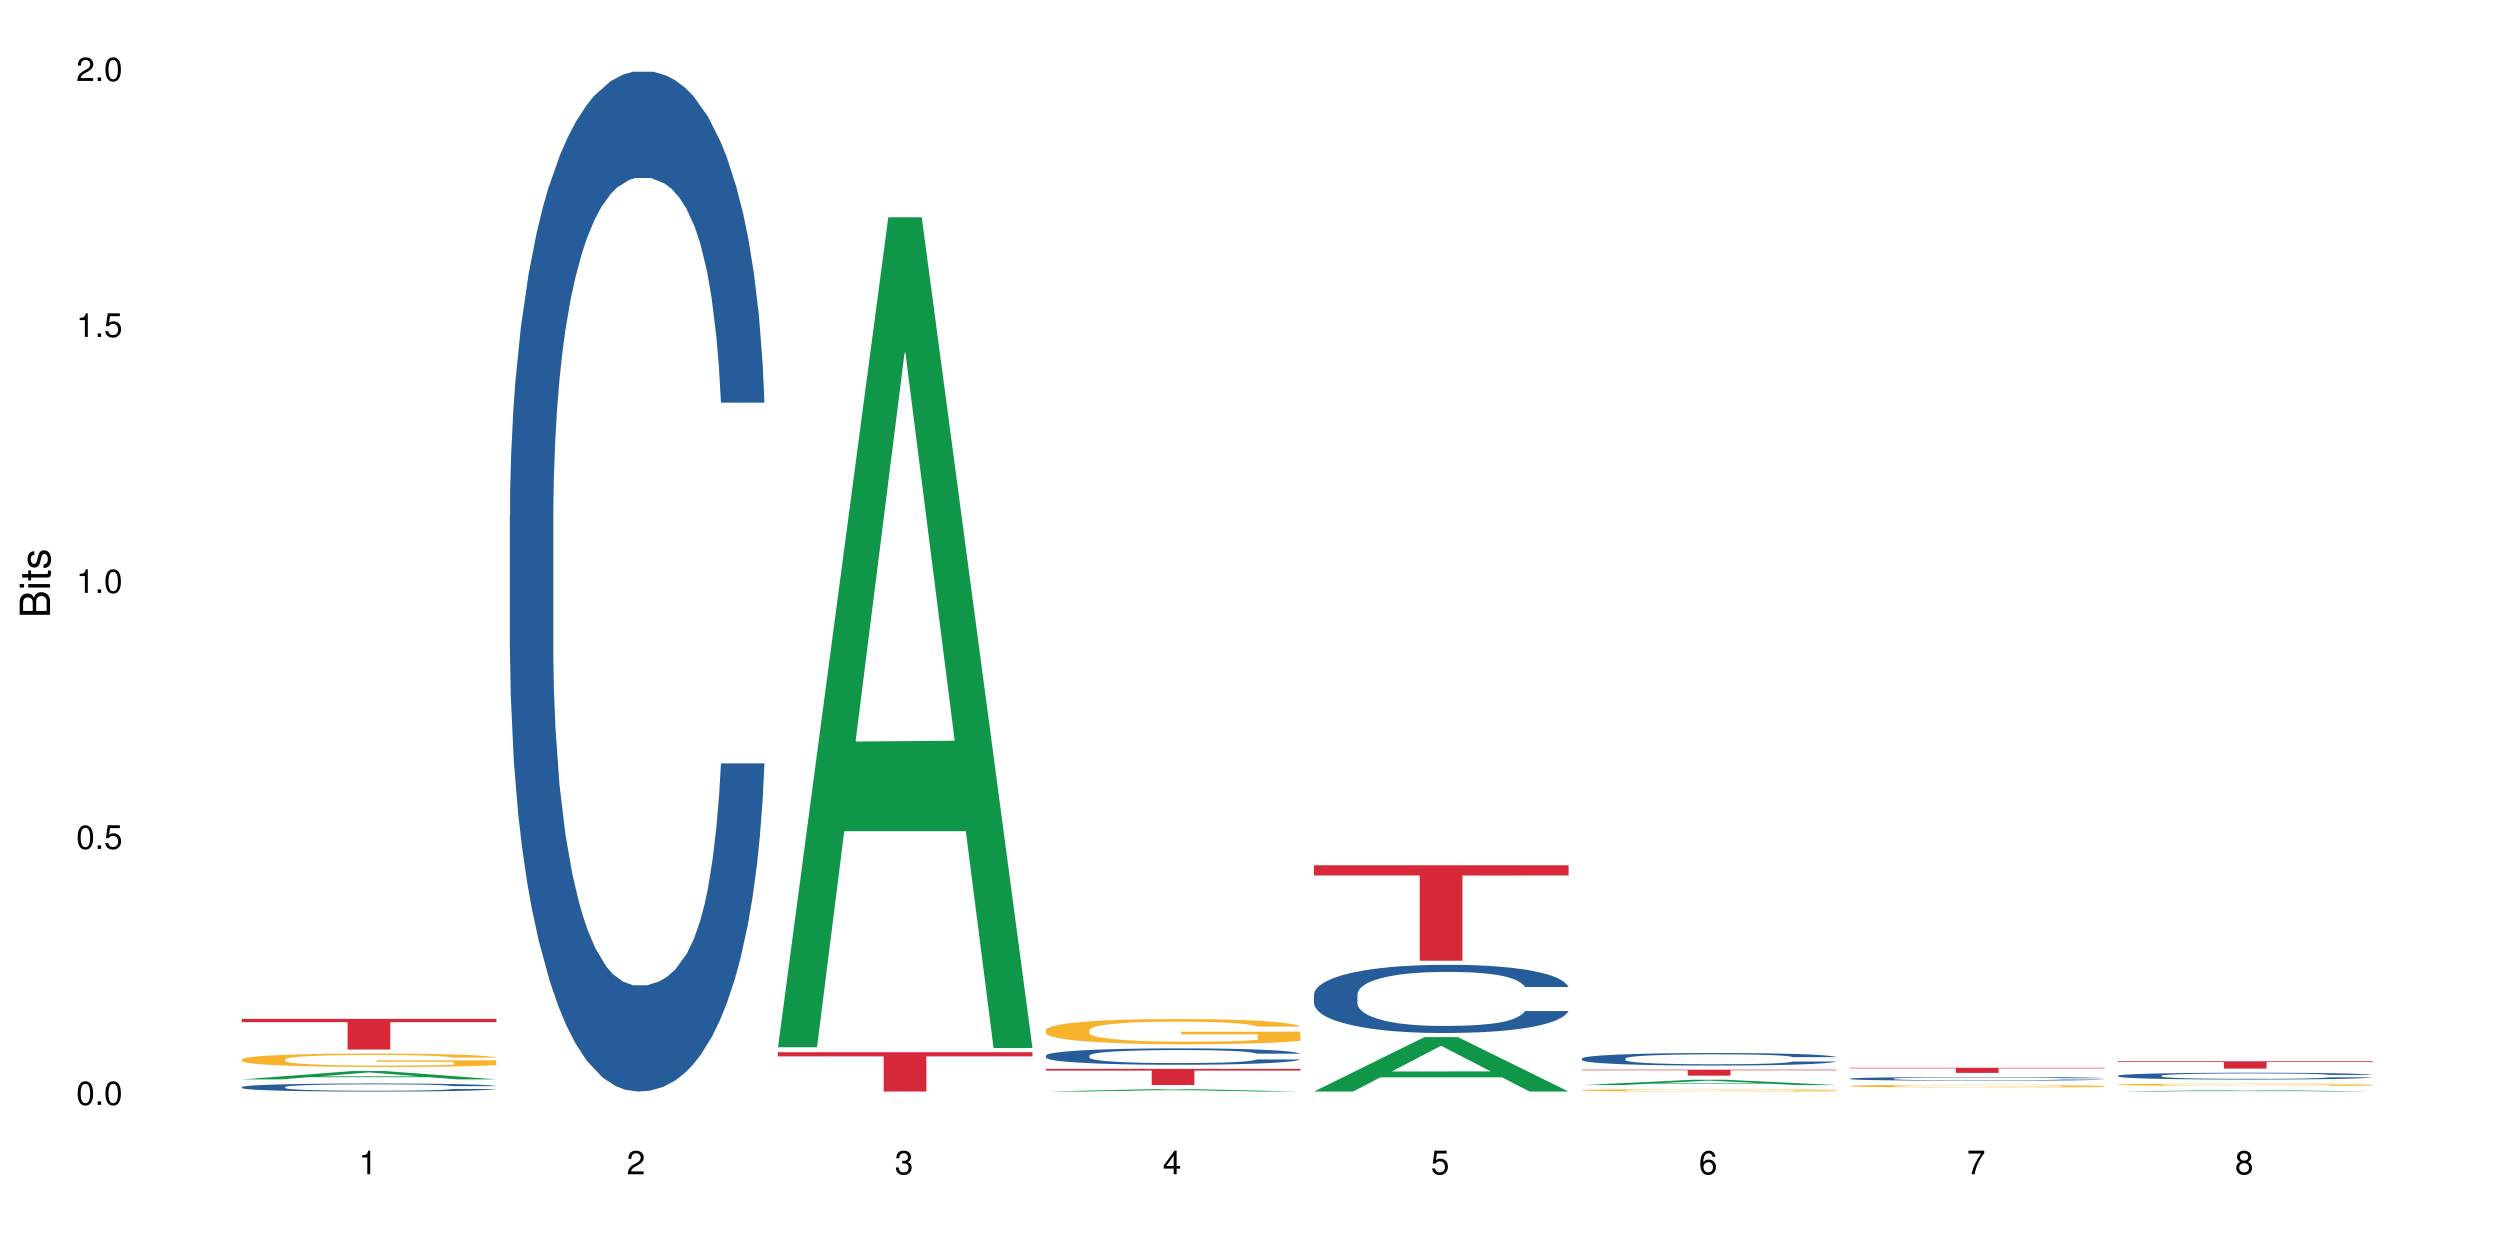 <?xml version="1.0" encoding="UTF-8"?>
<svg xmlns="http://www.w3.org/2000/svg" xmlns:xlink="http://www.w3.org/1999/xlink" width="720pt" height="360pt" viewBox="0 0 720 360" version="1.1">
<defs>
<g>
<symbol overflow="visible" id="glyph0-0">
<path style="stroke:none;" d=""/>
</symbol>
<symbol overflow="visible" id="glyph0-1">
<path style="stroke:none;" d="M 2.641 -6.797 C 2 -6.797 1.422 -6.531 1.078 -6.047 C 0.641 -5.453 0.406 -4.547 0.406 -3.297 C 0.406 -1 1.188 0.219 2.641 0.219 C 4.078 0.219 4.859 -1 4.859 -3.234 C 4.859 -4.562 4.656 -5.438 4.203 -6.047 C 3.844 -6.531 3.281 -6.797 2.641 -6.797 Z M 2.641 -6.047 C 3.547 -6.047 4 -5.125 4 -3.312 C 4 -1.375 3.562 -0.484 2.625 -0.484 C 1.734 -0.484 1.281 -1.422 1.281 -3.281 C 1.281 -5.141 1.734 -6.047 2.641 -6.047 Z M 2.641 -6.047 "/>
</symbol>
<symbol overflow="visible" id="glyph0-2">
<path style="stroke:none;" d="M 1.828 -1 L 0.828 -1 L 0.828 0 L 1.828 0 Z M 1.828 -1 "/>
</symbol>
<symbol overflow="visible" id="glyph0-3">
<path style="stroke:none;" d="M 4.562 -6.797 L 1.062 -6.797 L 0.547 -3.094 L 1.328 -3.094 C 1.719 -3.562 2.047 -3.734 2.578 -3.734 C 3.484 -3.734 4.062 -3.109 4.062 -2.094 C 4.062 -1.125 3.484 -0.531 2.578 -0.531 C 1.828 -0.531 1.375 -0.906 1.188 -1.672 L 0.328 -1.672 C 0.453 -1.109 0.547 -0.844 0.75 -0.594 C 1.125 -0.078 1.828 0.219 2.594 0.219 C 3.969 0.219 4.922 -0.781 4.922 -2.219 C 4.922 -3.562 4.031 -4.484 2.719 -4.484 C 2.25 -4.484 1.859 -4.359 1.469 -4.062 L 1.734 -5.969 L 4.562 -5.969 Z M 4.562 -6.797 "/>
</symbol>
<symbol overflow="visible" id="glyph0-4">
<path style="stroke:none;" d="M 2.484 -4.844 L 2.484 0 L 3.328 0 L 3.328 -6.797 L 2.766 -6.797 C 2.469 -5.75 2.281 -5.609 0.984 -5.453 L 0.984 -4.844 Z M 2.484 -4.844 "/>
</symbol>
<symbol overflow="visible" id="glyph0-5">
<path style="stroke:none;" d="M 4.859 -0.828 L 1.281 -0.828 C 1.359 -1.391 1.672 -1.75 2.5 -2.234 L 3.469 -2.75 C 4.406 -3.266 4.906 -3.969 4.906 -4.812 C 4.906 -5.375 4.672 -5.906 4.266 -6.266 C 3.859 -6.625 3.375 -6.797 2.719 -6.797 C 1.859 -6.797 1.219 -6.5 0.844 -5.922 C 0.609 -5.562 0.5 -5.125 0.484 -4.438 L 1.328 -4.438 C 1.359 -4.906 1.406 -5.188 1.531 -5.406 C 1.75 -5.812 2.188 -6.062 2.703 -6.062 C 3.469 -6.062 4.031 -5.516 4.031 -4.781 C 4.031 -4.25 3.719 -3.797 3.125 -3.438 L 2.234 -2.938 C 0.812 -2.141 0.406 -1.5 0.328 0 L 4.859 0 Z M 4.859 -0.828 "/>
</symbol>
<symbol overflow="visible" id="glyph0-6">
<path style="stroke:none;" d="M 2.125 -3.125 L 2.578 -3.125 C 3.516 -3.125 3.984 -2.703 3.984 -1.891 C 3.984 -1.031 3.469 -0.531 2.578 -0.531 C 1.656 -0.531 1.203 -0.984 1.156 -1.969 L 0.312 -1.969 C 0.344 -1.422 0.438 -1.078 0.609 -0.766 C 0.953 -0.109 1.625 0.219 2.547 0.219 C 3.953 0.219 4.859 -0.609 4.859 -1.906 C 4.859 -2.766 4.516 -3.25 3.703 -3.516 C 4.344 -3.766 4.656 -4.25 4.656 -4.938 C 4.656 -6.109 3.875 -6.797 2.578 -6.797 C 1.203 -6.797 0.484 -6.047 0.453 -4.609 L 1.297 -4.609 C 1.312 -5.016 1.344 -5.25 1.453 -5.453 C 1.641 -5.828 2.062 -6.062 2.594 -6.062 C 3.344 -6.062 3.797 -5.625 3.797 -4.906 C 3.797 -4.422 3.609 -4.141 3.25 -3.984 C 3.016 -3.891 2.719 -3.844 2.125 -3.844 Z M 2.125 -3.125 "/>
</symbol>
<symbol overflow="visible" id="glyph0-7">
<path style="stroke:none;" d="M 3.141 -1.625 L 3.141 0 L 3.984 0 L 3.984 -1.625 L 4.984 -1.625 L 4.984 -2.391 L 3.984 -2.391 L 3.984 -6.797 L 3.359 -6.797 L 0.266 -2.516 L 0.266 -1.625 Z M 3.141 -2.391 L 1 -2.391 L 3.141 -5.359 Z M 3.141 -2.391 "/>
</symbol>
<symbol overflow="visible" id="glyph0-8">
<path style="stroke:none;" d="M 4.781 -5.031 C 4.609 -6.141 3.891 -6.797 2.844 -6.797 C 2.094 -6.797 1.422 -6.438 1.031 -5.828 C 0.609 -5.172 0.406 -4.344 0.406 -3.094 C 0.406 -1.953 0.578 -1.234 0.984 -0.625 C 1.359 -0.078 1.953 0.219 2.703 0.219 C 3.984 0.219 4.922 -0.734 4.922 -2.078 C 4.922 -3.344 4.062 -4.234 2.844 -4.234 C 2.172 -4.234 1.641 -3.969 1.281 -3.469 C 1.281 -5.125 1.828 -6.047 2.797 -6.047 C 3.391 -6.047 3.797 -5.672 3.938 -5.031 Z M 2.734 -3.484 C 3.547 -3.484 4.062 -2.922 4.062 -2 C 4.062 -1.156 3.484 -0.531 2.703 -0.531 C 1.922 -0.531 1.328 -1.188 1.328 -2.047 C 1.328 -2.891 1.906 -3.484 2.734 -3.484 Z M 2.734 -3.484 "/>
</symbol>
<symbol overflow="visible" id="glyph0-9">
<path style="stroke:none;" d="M 4.984 -6.797 L 0.438 -6.797 L 0.438 -5.969 L 4.109 -5.969 C 2.5 -3.656 1.828 -2.234 1.328 0 L 2.219 0 C 2.594 -2.172 3.453 -4.047 4.984 -6.094 Z M 4.984 -6.797 "/>
</symbol>
<symbol overflow="visible" id="glyph0-10">
<path style="stroke:none;" d="M 3.75 -3.578 C 4.453 -4 4.688 -4.344 4.688 -4.984 C 4.688 -6.047 3.844 -6.797 2.641 -6.797 C 1.438 -6.797 0.594 -6.047 0.594 -4.984 C 0.594 -4.359 0.828 -4.016 1.516 -3.578 C 0.734 -3.203 0.359 -2.641 0.359 -1.891 C 0.359 -0.641 1.297 0.219 2.641 0.219 C 3.984 0.219 4.922 -0.641 4.922 -1.875 C 4.922 -2.641 4.531 -3.203 3.75 -3.578 Z M 2.641 -6.047 C 3.359 -6.047 3.812 -5.625 3.812 -4.969 C 3.812 -4.344 3.344 -3.922 2.641 -3.922 C 1.922 -3.922 1.453 -4.344 1.453 -4.984 C 1.453 -5.625 1.922 -6.047 2.641 -6.047 Z M 2.641 -3.203 C 3.484 -3.203 4.062 -2.672 4.062 -1.875 C 4.062 -1.062 3.484 -0.531 2.625 -0.531 C 1.797 -0.531 1.219 -1.078 1.219 -1.875 C 1.219 -2.672 1.797 -3.203 2.641 -3.203 Z M 2.641 -3.203 "/>
</symbol>
<symbol overflow="visible" id="glyph1-0">
<path style="stroke:none;" d=""/>
</symbol>
<symbol overflow="visible" id="glyph1-1">
<path style="stroke:none;" d="M 0 -0.953 L 0 -4.891 C 0 -5.719 -0.234 -6.344 -0.734 -6.797 C -1.188 -7.234 -1.812 -7.469 -2.5 -7.469 C -3.547 -7.469 -4.188 -7 -4.625 -5.875 C -4.984 -6.672 -5.641 -7.094 -6.531 -7.094 C -7.156 -7.094 -7.734 -6.859 -8.141 -6.391 C -8.562 -5.938 -8.75 -5.344 -8.75 -4.5 L -8.75 -0.953 Z M -4.984 -2.062 L -7.766 -2.062 L -7.766 -4.219 C -7.766 -4.844 -7.688 -5.203 -7.453 -5.5 C -7.219 -5.812 -6.859 -5.969 -6.375 -5.969 C -5.906 -5.969 -5.531 -5.812 -5.297 -5.5 C -5.062 -5.203 -4.984 -4.844 -4.984 -4.219 Z M -0.984 -2.062 L -4 -2.062 L -4 -4.781 C -4 -5.328 -3.859 -5.688 -3.578 -5.953 C -3.297 -6.219 -2.922 -6.359 -2.484 -6.359 C -2.062 -6.359 -1.688 -6.219 -1.406 -5.953 C -1.109 -5.688 -0.984 -5.328 -0.984 -4.781 Z M -0.984 -2.062 "/>
</symbol>
<symbol overflow="visible" id="glyph1-2">
<path style="stroke:none;" d="M -6.281 -1.797 L -6.281 -0.797 L 0 -0.797 L 0 -1.797 Z M -8.75 -1.797 L -8.75 -0.797 L -7.484 -0.797 L -7.484 -1.797 Z M -8.75 -1.797 "/>
</symbol>
<symbol overflow="visible" id="glyph1-3">
<path style="stroke:none;" d="M -6.281 -3.047 L -6.281 -2.016 L -8.016 -2.016 L -8.016 -1.016 L -6.281 -1.016 L -6.281 -0.172 L -5.469 -0.172 L -5.469 -1.016 L -0.719 -1.016 C -0.078 -1.016 0.281 -1.453 0.281 -2.234 C 0.281 -2.469 0.25 -2.719 0.188 -3.047 L -0.641 -3.047 C -0.609 -2.922 -0.594 -2.766 -0.594 -2.562 C -0.594 -2.141 -0.719 -2.016 -1.156 -2.016 L -5.469 -2.016 L -5.469 -3.047 Z M -6.281 -3.047 "/>
</symbol>
<symbol overflow="visible" id="glyph1-4">
<path style="stroke:none;" d="M -4.531 -5.25 C -5.766 -5.25 -6.469 -4.422 -6.469 -2.969 C -6.469 -1.516 -5.719 -0.562 -4.547 -0.562 C -3.562 -0.562 -3.094 -1.062 -2.734 -2.562 L -2.516 -3.484 C -2.344 -4.188 -2.094 -4.469 -1.625 -4.469 C -1.047 -4.469 -0.641 -3.875 -0.641 -3 C -0.641 -2.453 -0.797 -2 -1.062 -1.75 C -1.25 -1.594 -1.422 -1.531 -1.875 -1.469 L -1.875 -0.406 C -0.422 -0.453 0.281 -1.266 0.281 -2.922 C 0.281 -4.5 -0.5 -5.516 -1.719 -5.516 C -2.656 -5.516 -3.172 -4.984 -3.469 -3.734 L -3.703 -2.766 C -3.891 -1.953 -4.156 -1.609 -4.594 -1.609 C -5.172 -1.609 -5.547 -2.125 -5.547 -2.938 C -5.547 -3.75 -5.203 -4.172 -4.531 -4.203 Z M -4.531 -5.25 "/>
</symbol>
</g>
</defs>
<g id="surface45422">
<rect x="0" y="0" width="720" height="360" style="fill:rgb(100%,100%,100%);fill-opacity:1;stroke:none;"/>
<path style=" stroke:none;fill-rule:nonzero;fill:rgb(6.275%,58.824%,28.235%);fill-opacity:1;" d="M 69.629 310.867 L 69.707 310.863 L 101.441 308.473 L 111.078 308.473 L 142.965 310.867 L 131.762 310.867 L 123.77 310.242 L 88.746 310.242 L 80.91 310.867 L 69.629 310.867 L 92.117 309.984 L 120.559 309.98 L 106.375 308.863 L 106.219 308.863 L 106.062 308.867 L 92.039 309.98 L 92.117 309.984 Z M 69.629 310.867 "/>
<path style=" stroke:none;fill-rule:nonzero;fill:rgb(14.51%,36.078%,60%);fill-opacity:1;" d="M 69.629 313.059 L 69.719 313.055 L 69.719 313.004 L 69.988 312.926 L 70.613 312.824 L 71.238 312.754 L 72.848 312.629 L 75.086 312.508 L 77.41 312.414 L 79.109 312.359 L 80.629 312.316 L 84.117 312.238 L 86.355 312.195 L 88.77 312.16 L 91.719 312.125 L 93.867 312.102 L 98.695 312.07 L 102.273 312.055 L 105.047 312.047 L 111.039 312.047 L 114.613 312.055 L 117.207 312.066 L 120.07 312.082 L 122.484 312.102 L 126.688 312.148 L 130.445 312.211 L 132.145 312.242 L 134.828 312.309 L 136.883 312.371 L 138.316 312.43 L 139.926 312.508 L 141.355 312.602 L 142.43 312.711 L 142.965 312.801 L 130.445 312.801 L 129.82 312.715 L 129.102 312.652 L 127.762 312.562 L 126.422 312.504 L 124.543 312.441 L 122.844 312.398 L 120.516 312.359 L 118.461 312.336 L 116.312 312.316 L 114.258 312.301 L 110.32 312.289 L 105.762 312.289 L 104.062 312.293 L 100.574 312.312 L 98.695 312.324 L 96.012 312.355 L 94.133 312.383 L 91.898 312.426 L 90.379 312.461 L 88.5 312.516 L 87.16 312.566 L 85.637 312.637 L 84.742 312.688 L 83.938 312.75 L 83.223 312.82 L 82.688 312.895 L 82.328 312.973 L 82.148 313.047 L 82.148 313.375 L 82.328 313.453 L 82.777 313.543 L 83.938 313.672 L 85.637 313.785 L 87.605 313.875 L 89.484 313.938 L 90.559 313.969 L 91.988 314 L 94.223 314.043 L 97.445 314.086 L 99.32 314.102 L 102.184 314.121 L 105.137 314.129 L 109.07 314.129 L 112.559 314.121 L 114.883 314.109 L 117.297 314.094 L 120.605 314.055 L 122.664 314.023 L 124.453 313.98 L 125.793 313.941 L 126.688 313.906 L 128.031 313.844 L 129.102 313.77 L 129.906 313.695 L 130.445 313.625 L 142.965 313.625 L 142.43 313.707 L 141.625 313.789 L 140.82 313.852 L 139.566 313.926 L 138.137 313.992 L 136.078 314.066 L 134.379 314.117 L 132.145 314.168 L 130.086 314.211 L 127.852 314.246 L 124.543 314.289 L 122.395 314.309 L 120.07 314.328 L 117.297 314.344 L 113.809 314.359 L 110.055 314.367 L 106.566 314.371 L 102.809 314.367 L 100.035 314.359 L 96.371 314.34 L 91.809 314.301 L 88.5 314.262 L 85.906 314.219 L 83.672 314.176 L 81.168 314.121 L 77.945 314.027 L 75.98 313.953 L 74.637 313.895 L 73.117 313.812 L 72.043 313.738 L 70.793 313.617 L 69.898 313.469 L 69.629 313.352 Z M 69.629 313.059 "/>
<path style=" stroke:none;fill-rule:nonzero;fill:rgb(96.863%,70.196%,16.863%);fill-opacity:1;" d="M 69.629 305.09 L 69.719 305.086 L 69.719 305.016 L 70.078 304.855 L 70.973 304.637 L 72.133 304.457 L 73.387 304.316 L 74.191 304.242 L 75.531 304.137 L 76.695 304.059 L 79.645 303.902 L 83.402 303.754 L 85.461 303.691 L 87.785 303.633 L 91.094 303.562 L 92.613 303.539 L 97.266 303.484 L 102.543 303.449 L 108.355 303.438 L 111.039 303.441 L 114.703 303.453 L 119.711 303.492 L 122.574 303.527 L 124.809 303.562 L 127.137 303.609 L 129.996 303.68 L 132.68 303.766 L 134.828 303.848 L 136.973 303.953 L 138.762 304.066 L 140.281 304.191 L 141.625 304.34 L 142.43 304.461 L 142.965 304.586 L 130.535 304.586 L 129.82 304.461 L 129.016 304.367 L 127.672 304.25 L 126.332 304.168 L 124.988 304.098 L 122.484 304.008 L 120.34 303.953 L 117.656 303.902 L 115.062 303.871 L 112.109 303.848 L 110.32 303.844 L 105.582 303.844 L 101.289 303.867 L 98.785 303.895 L 96.996 303.922 L 94.492 303.977 L 92.973 304.02 L 92.078 304.047 L 89.395 304.156 L 87.605 304.254 L 86.621 304.32 L 85.371 304.426 L 84.477 304.523 L 83.492 304.664 L 82.953 304.77 L 82.238 305.008 L 82.148 305.641 L 82.418 305.773 L 82.953 305.918 L 83.672 306.047 L 84.742 306.18 L 85.816 306.281 L 87.695 306.418 L 89.305 306.512 L 90.559 306.57 L 92.973 306.664 L 93.957 306.699 L 96.281 306.762 L 98.695 306.809 L 101.648 306.852 L 103.883 306.875 L 107.461 306.891 L 112.02 306.891 L 117.387 306.871 L 120.785 306.844 L 123.109 306.812 L 124.633 306.789 L 126.508 306.75 L 127.852 306.715 L 129.102 306.676 L 130.625 306.617 L 130.625 305.773 L 108.535 305.773 L 108.535 305.379 L 142.875 305.375 L 142.965 306.75 L 141.086 306.844 L 138.762 306.938 L 136.527 307.008 L 134.199 307.066 L 130.891 307.133 L 128.207 307.176 L 124.094 307.227 L 120.34 307.258 L 116.402 307.277 L 112.914 307.289 L 108.801 307.293 L 105.137 307.285 L 101.199 307.266 L 98.07 307.234 L 95.207 307.199 L 92.344 307.156 L 88.77 307.082 L 86.441 307.023 L 84.027 306.949 L 81.613 306.859 L 79.469 306.766 L 78.035 306.691 L 76.605 306.605 L 75.086 306.5 L 73.652 306.379 L 72.582 306.273 L 71.598 306.148 L 70.883 306.031 L 70.164 305.875 L 69.809 305.746 L 69.629 305.637 Z M 69.629 305.09 "/>
<path style=" stroke:none;fill-rule:nonzero;fill:rgb(83.922%,15.686%,22.353%);fill-opacity:1;" d="M 69.629 293.441 L 142.965 293.441 L 142.965 294.383 L 112.402 294.395 L 112.402 302.258 L 100.105 302.258 L 100.105 294.402 L 99.926 294.383 L 69.629 294.383 Z M 69.629 293.441 "/>
<path style=" stroke:none;fill-rule:nonzero;fill:rgb(14.51%,36.078%,60%);fill-opacity:1;" d="M 146.824 148.457 L 146.914 148.188 L 146.914 141.742 L 147.184 131.543 L 147.809 118.656 L 148.434 109.797 L 150.043 93.957 L 152.281 78.652 L 154.605 66.84 L 156.305 59.859 L 157.824 54.492 L 161.312 44.559 L 163.551 39.457 L 165.965 34.891 L 168.914 30.328 L 171.062 27.645 L 175.891 23.348 L 179.469 21.469 L 182.242 20.664 L 188.234 20.664 L 191.812 21.738 L 194.406 23.078 L 197.266 25.227 L 199.68 27.645 L 203.883 33.551 L 207.641 41.066 L 209.34 45.363 L 212.023 53.684 L 214.078 61.738 L 215.512 68.719 L 217.121 78.652 L 218.551 90.734 L 219.625 104.426 L 220.16 115.969 L 207.641 115.969 L 207.016 105.23 L 206.301 96.91 L 204.957 85.902 L 203.617 78.117 L 201.738 70.332 L 200.039 65.23 L 197.715 60.129 L 195.656 56.906 L 193.512 54.492 L 191.453 52.879 L 187.52 51.27 L 182.957 51.27 L 181.258 51.805 L 177.77 53.953 L 175.891 55.832 L 173.207 59.59 L 171.332 63.082 L 169.094 68.449 L 167.574 73.016 L 165.695 79.996 L 164.355 86.172 L 162.836 95.031 L 161.941 101.742 L 161.137 109.258 L 160.418 118.117 L 159.883 127.516 L 159.523 137.449 L 159.348 147.113 L 159.348 188.727 L 159.523 198.391 L 159.973 209.668 L 161.137 226.043 L 162.836 240.273 L 164.801 251.547 L 166.68 259.602 L 167.754 263.359 L 169.184 267.656 L 171.418 273.027 L 174.641 278.395 L 176.516 280.543 L 179.379 282.691 L 182.332 283.766 L 186.266 283.766 L 189.754 282.691 L 192.078 281.348 L 194.492 279.199 L 197.805 274.637 L 199.859 270.34 L 201.648 265.242 L 202.988 260.141 L 203.883 255.844 L 205.227 247.52 L 206.301 238.395 L 207.105 228.996 L 207.641 219.867 L 220.16 219.867 L 219.625 230.609 L 218.82 241.078 L 218.016 248.863 L 216.762 258.262 L 215.332 266.582 L 213.273 275.98 L 211.574 282.152 L 209.34 288.867 L 207.281 293.969 L 205.047 298.531 L 201.738 303.898 L 199.59 306.586 L 197.266 309 L 194.492 311.148 L 191.004 313.027 L 187.25 314.102 L 183.762 314.371 L 180.004 313.832 L 177.234 312.762 L 173.566 310.344 L 169.004 305.512 L 165.695 300.41 L 163.102 295.309 L 160.867 289.941 L 158.363 282.691 L 155.145 270.879 L 153.176 261.75 L 151.832 254.234 L 150.312 243.762 L 149.238 234.367 L 147.988 219.332 L 147.094 200.27 L 146.824 185.504 Z M 146.824 148.457 "/>
<path style=" stroke:none;fill-rule:nonzero;fill:rgb(6.275%,58.824%,28.235%);fill-opacity:1;" d="M 224.02 301.621 L 224.098 301.398 L 255.832 62.578 L 265.469 62.578 L 297.355 301.848 L 286.152 301.848 L 278.16 239.391 L 243.141 239.391 L 235.305 301.621 L 224.02 301.621 L 246.508 213.555 L 274.949 213.328 L 260.77 101.672 L 260.609 101.445 L 260.453 102.121 L 246.43 213.328 L 246.508 213.555 Z M 224.02 301.621 "/>
<path style=" stroke:none;fill-rule:nonzero;fill:rgb(83.922%,15.686%,22.353%);fill-opacity:1;" d="M 224.02 303.027 L 297.355 303.027 L 297.355 304.242 L 266.793 304.25 L 266.793 314.371 L 254.496 314.371 L 254.496 304.262 L 254.316 304.242 L 224.02 304.242 Z M 224.02 303.027 "/>
<path style=" stroke:none;fill-rule:nonzero;fill:rgb(6.275%,58.824%,28.235%);fill-opacity:1;" d="M 301.219 314.371 L 301.297 314.371 L 333.027 313.656 L 342.664 313.656 L 374.555 314.371 L 363.348 314.371 L 355.355 314.184 L 320.336 314.184 L 312.5 314.371 L 301.219 314.371 L 323.703 314.105 L 352.145 314.105 L 337.965 313.773 L 337.648 313.773 L 323.625 314.105 L 323.703 314.105 Z M 301.219 314.371 "/>
<path style=" stroke:none;fill-rule:nonzero;fill:rgb(14.51%,36.078%,60%);fill-opacity:1;" d="M 301.219 303.988 L 301.305 303.984 L 301.305 303.879 L 301.574 303.715 L 302.199 303.508 L 302.828 303.367 L 304.438 303.113 L 306.672 302.867 L 308.996 302.676 L 310.695 302.562 L 312.219 302.477 L 315.707 302.316 L 317.941 302.238 L 320.355 302.164 L 323.309 302.09 L 325.453 302.047 L 330.285 301.977 L 333.859 301.949 L 336.633 301.934 L 342.625 301.934 L 346.203 301.953 L 348.797 301.973 L 351.656 302.008 L 354.074 302.047 L 358.277 302.141 L 362.031 302.262 L 363.73 302.332 L 366.414 302.465 L 368.473 302.594 L 369.902 302.707 L 371.512 302.867 L 372.945 303.059 L 374.016 303.281 L 374.555 303.465 L 362.031 303.465 L 361.406 303.293 L 360.691 303.16 L 359.348 302.984 L 358.008 302.855 L 356.129 302.73 L 354.43 302.652 L 352.105 302.57 L 350.047 302.516 L 347.902 302.477 L 345.844 302.453 L 341.91 302.426 L 337.348 302.426 L 335.648 302.434 L 332.16 302.469 L 330.285 302.5 L 327.602 302.559 L 325.723 302.617 L 323.484 302.703 L 321.965 302.777 L 320.086 302.887 L 318.746 302.988 L 317.227 303.129 L 316.332 303.238 L 315.527 303.359 L 314.812 303.5 L 314.273 303.652 L 313.918 303.809 L 313.738 303.965 L 313.738 304.633 L 313.918 304.789 L 314.363 304.969 L 315.527 305.234 L 317.227 305.461 L 319.195 305.645 L 321.07 305.773 L 322.145 305.832 L 323.574 305.902 L 325.812 305.988 L 329.031 306.074 L 330.91 306.109 L 333.77 306.145 L 336.723 306.16 L 340.656 306.16 L 344.145 306.145 L 346.473 306.121 L 348.887 306.086 L 352.195 306.016 L 354.25 305.945 L 356.039 305.863 L 357.383 305.781 L 358.277 305.711 L 359.617 305.578 L 360.691 305.434 L 361.496 305.281 L 362.031 305.133 L 374.555 305.133 L 374.016 305.309 L 373.211 305.477 L 372.406 305.602 L 371.156 305.75 L 369.723 305.887 L 367.668 306.035 L 365.969 306.137 L 363.73 306.242 L 361.676 306.324 L 359.438 306.398 L 356.129 306.484 L 353.984 306.527 L 351.656 306.566 L 348.887 306.602 L 345.398 306.633 L 341.641 306.648 L 338.152 306.652 L 334.398 306.645 L 331.625 306.625 L 327.957 306.59 L 323.398 306.512 L 320.086 306.43 L 317.496 306.348 L 315.258 306.262 L 312.754 306.145 L 309.535 305.953 L 307.566 305.809 L 306.227 305.688 L 304.707 305.52 L 303.633 305.367 L 302.379 305.125 L 301.484 304.82 L 301.219 304.582 Z M 301.219 303.988 "/>
<path style=" stroke:none;fill-rule:nonzero;fill:rgb(96.863%,70.196%,16.863%);fill-opacity:1;" d="M 301.219 296.602 L 301.305 296.594 L 301.305 296.461 L 301.664 296.164 L 302.559 295.75 L 303.723 295.414 L 304.973 295.148 L 305.777 295.008 L 307.121 294.809 L 308.281 294.664 L 311.234 294.363 L 314.988 294.086 L 317.047 293.965 L 319.371 293.852 L 322.68 293.727 L 324.203 293.68 L 328.852 293.574 L 334.129 293.508 L 339.941 293.488 L 342.625 293.496 L 346.293 293.523 L 351.301 293.594 L 354.164 293.66 L 356.398 293.727 L 358.723 293.812 L 361.586 293.945 L 364.27 294.105 L 366.414 294.266 L 368.562 294.465 L 370.352 294.676 L 371.871 294.91 L 373.211 295.188 L 374.016 295.418 L 374.555 295.652 L 362.121 295.652 L 361.406 295.418 L 360.602 295.242 L 359.262 295.02 L 357.918 294.863 L 356.578 294.734 L 354.074 294.562 L 351.926 294.457 L 349.242 294.363 L 346.648 294.305 L 343.699 294.266 L 341.91 294.25 L 337.168 294.25 L 332.875 294.297 L 330.371 294.352 L 328.586 294.402 L 326.078 294.504 L 324.559 294.582 L 323.664 294.637 L 320.98 294.844 L 319.195 295.027 L 318.211 295.152 L 316.957 295.352 L 316.062 295.531 L 315.078 295.797 L 314.543 295.996 L 313.828 296.449 L 313.738 297.641 L 314.008 297.895 L 314.543 298.168 L 315.258 298.406 L 316.332 298.656 L 317.406 298.852 L 319.281 299.109 L 320.895 299.281 L 322.145 299.395 L 324.559 299.574 L 325.543 299.633 L 327.867 299.754 L 330.285 299.848 L 333.234 299.926 L 335.469 299.965 L 339.047 300 L 343.609 300 L 348.977 299.957 L 352.375 299.906 L 354.699 299.852 L 356.219 299.805 L 358.098 299.734 L 359.438 299.668 L 360.691 299.594 L 362.211 299.48 L 362.211 297.895 L 340.121 297.887 L 340.121 297.145 L 374.465 297.137 L 374.555 299.734 L 372.676 299.914 L 370.352 300.086 L 368.113 300.219 L 365.789 300.332 L 362.48 300.457 L 359.797 300.535 L 355.684 300.629 L 351.926 300.688 L 347.992 300.727 L 344.504 300.75 L 340.391 300.754 L 336.723 300.742 L 332.789 300.703 L 329.656 300.648 L 326.797 300.582 L 323.934 300.496 L 320.355 300.355 L 318.031 300.242 L 315.617 300.105 L 313.203 299.938 L 311.055 299.758 L 309.625 299.621 L 308.191 299.461 L 306.672 299.262 L 305.242 299.035 L 304.168 298.832 L 303.184 298.598 L 302.469 298.379 L 301.754 298.082 L 301.395 297.84 L 301.219 297.637 Z M 301.219 296.602 "/>
<path style=" stroke:none;fill-rule:nonzero;fill:rgb(83.922%,15.686%,22.353%);fill-opacity:1;" d="M 301.219 307.832 L 374.555 307.832 L 374.555 308.328 L 343.988 308.332 L 343.988 312.477 L 331.691 312.477 L 331.691 308.34 L 331.516 308.328 L 301.219 308.328 Z M 301.219 307.832 "/>
<path style=" stroke:none;fill-rule:nonzero;fill:rgb(6.275%,58.824%,28.235%);fill-opacity:1;" d="M 378.414 314.355 L 378.492 314.34 L 410.223 298.688 L 419.859 298.688 L 451.75 314.371 L 440.547 314.371 L 432.555 310.277 L 397.531 310.277 L 389.695 314.355 L 378.414 314.355 L 400.898 308.582 L 429.34 308.566 L 415.16 301.25 L 415.004 301.234 L 414.848 301.277 L 400.82 308.566 L 400.898 308.582 Z M 378.414 314.355 "/>
<path style=" stroke:none;fill-rule:nonzero;fill:rgb(14.51%,36.078%,60%);fill-opacity:1;" d="M 378.414 286.418 L 378.504 286.402 L 378.504 285.969 L 378.77 285.289 L 379.398 284.426 L 380.023 283.836 L 381.633 282.777 L 383.867 281.754 L 386.195 280.965 L 387.895 280.5 L 389.414 280.141 L 392.902 279.477 L 395.137 279.137 L 397.551 278.832 L 400.504 278.523 L 402.648 278.348 L 407.48 278.059 L 411.055 277.934 L 413.828 277.879 L 419.82 277.879 L 423.398 277.949 L 425.992 278.039 L 428.855 278.184 L 431.27 278.348 L 435.473 278.742 L 439.227 279.242 L 440.926 279.531 L 443.609 280.086 L 445.668 280.625 L 447.098 281.09 L 448.707 281.754 L 450.141 282.562 L 451.211 283.477 L 451.75 284.25 L 439.227 284.25 L 438.602 283.531 L 437.887 282.973 L 436.547 282.238 L 435.203 281.719 L 433.324 281.199 L 431.625 280.859 L 429.301 280.516 L 427.246 280.301 L 425.098 280.141 L 423.039 280.031 L 419.105 279.926 L 414.543 279.926 L 412.844 279.961 L 409.355 280.105 L 407.48 280.23 L 404.797 280.48 L 402.918 280.715 L 400.684 281.074 L 399.16 281.379 L 397.285 281.844 L 395.941 282.258 L 394.422 282.848 L 393.527 283.297 L 392.723 283.801 L 392.008 284.391 L 391.469 285.02 L 391.113 285.684 L 390.934 286.328 L 390.934 289.109 L 391.113 289.758 L 391.559 290.508 L 392.723 291.605 L 394.422 292.555 L 396.391 293.309 L 398.266 293.848 L 399.34 294.098 L 400.773 294.383 L 403.008 294.742 L 406.227 295.102 L 408.105 295.246 L 410.969 295.391 L 413.918 295.461 L 417.855 295.461 L 421.34 295.391 L 423.668 295.301 L 426.082 295.156 L 429.391 294.852 L 431.449 294.562 L 433.234 294.223 L 434.578 293.883 L 435.473 293.594 L 436.812 293.039 L 437.887 292.43 L 438.691 291.801 L 439.227 291.191 L 451.75 291.191 L 451.211 291.91 L 450.406 292.609 L 449.602 293.129 L 448.352 293.758 L 446.918 294.312 L 444.863 294.941 L 443.164 295.352 L 440.926 295.801 L 438.871 296.145 L 436.637 296.449 L 433.324 296.809 L 431.18 296.984 L 428.855 297.148 L 426.082 297.293 L 422.594 297.418 L 418.836 297.488 L 415.348 297.508 L 411.594 297.469 L 408.82 297.398 L 405.152 297.238 L 400.594 296.914 L 397.285 296.574 L 394.691 296.234 L 392.453 295.875 L 389.949 295.391 L 386.73 294.602 L 384.762 293.988 L 383.422 293.488 L 381.902 292.789 L 380.828 292.16 L 379.574 291.156 L 378.68 289.883 L 378.414 288.895 Z M 378.414 286.418 "/>
<path style=" stroke:none;fill-rule:nonzero;fill:rgb(83.922%,15.686%,22.353%);fill-opacity:1;" d="M 378.414 249.188 L 451.75 249.188 L 451.75 252.133 L 421.184 252.16 L 421.184 276.699 L 408.887 276.699 L 408.887 252.184 L 408.711 252.133 L 378.414 252.133 Z M 378.414 249.188 "/>
<path style=" stroke:none;fill-rule:nonzero;fill:rgb(6.275%,58.824%,28.235%);fill-opacity:1;" d="M 455.609 312.508 L 455.688 312.504 L 487.418 310.973 L 497.055 310.973 L 528.945 312.508 L 517.742 312.508 L 509.75 312.105 L 474.727 312.105 L 466.891 312.508 L 455.609 312.508 L 478.094 311.941 L 506.535 311.941 L 492.355 311.223 L 492.199 311.223 L 492.043 311.227 L 478.016 311.941 L 478.094 311.941 Z M 455.609 312.508 "/>
<path style=" stroke:none;fill-rule:nonzero;fill:rgb(14.51%,36.078%,60%);fill-opacity:1;" d="M 455.609 304.844 L 455.699 304.844 L 455.699 304.762 L 455.965 304.637 L 456.594 304.48 L 457.219 304.371 L 458.828 304.176 L 461.066 303.988 L 463.391 303.844 L 465.09 303.762 L 466.609 303.695 L 470.098 303.574 L 472.332 303.512 L 474.746 303.453 L 477.699 303.398 L 479.848 303.363 L 484.676 303.312 L 488.254 303.289 L 491.023 303.281 L 497.016 303.281 L 500.594 303.293 L 503.188 303.309 L 506.051 303.336 L 508.465 303.363 L 512.668 303.438 L 516.426 303.531 L 518.125 303.582 L 520.805 303.684 L 522.863 303.781 L 524.293 303.867 L 525.906 303.988 L 527.336 304.137 L 528.41 304.305 L 528.945 304.449 L 516.426 304.449 L 515.797 304.316 L 515.082 304.215 L 513.742 304.078 L 512.398 303.984 L 510.523 303.887 L 508.824 303.824 L 506.496 303.762 L 504.441 303.723 L 502.293 303.695 L 500.238 303.676 L 496.301 303.656 L 491.742 303.656 L 490.043 303.66 L 486.555 303.688 L 484.676 303.711 L 481.992 303.758 L 480.113 303.801 L 477.879 303.863 L 476.359 303.922 L 474.48 304.008 L 473.137 304.082 L 471.617 304.191 L 470.723 304.273 L 469.918 304.363 L 469.203 304.473 L 468.668 304.59 L 468.309 304.711 L 468.129 304.828 L 468.129 305.34 L 468.309 305.457 L 468.758 305.594 L 469.918 305.797 L 471.617 305.969 L 473.586 306.109 L 475.465 306.207 L 476.535 306.254 L 477.969 306.305 L 480.203 306.371 L 483.422 306.438 L 485.301 306.465 L 488.164 306.492 L 491.113 306.504 L 495.051 306.504 L 498.539 306.492 L 500.863 306.473 L 503.277 306.449 L 506.586 306.391 L 508.645 306.34 L 510.434 306.277 L 511.773 306.215 L 512.668 306.16 L 514.008 306.059 L 515.082 305.949 L 515.887 305.832 L 516.426 305.719 L 528.945 305.719 L 528.41 305.852 L 527.605 305.98 L 526.797 306.074 L 525.547 306.191 L 524.117 306.293 L 522.059 306.406 L 520.359 306.484 L 518.125 306.566 L 516.066 306.629 L 513.832 306.684 L 510.523 306.75 L 508.375 306.785 L 506.051 306.812 L 503.277 306.84 L 499.789 306.863 L 496.035 306.875 L 492.547 306.879 L 488.789 306.871 L 486.016 306.859 L 482.352 306.828 L 477.789 306.77 L 474.48 306.707 L 471.887 306.645 L 469.648 306.578 L 467.145 306.492 L 463.926 306.344 L 461.957 306.234 L 460.617 306.141 L 459.098 306.012 L 458.023 305.898 L 456.773 305.715 L 455.879 305.48 L 455.609 305.301 Z M 455.609 304.844 "/>
<path style=" stroke:none;fill-rule:nonzero;fill:rgb(96.863%,70.196%,16.863%);fill-opacity:1;" d="M 455.609 313.98 L 455.699 313.98 L 455.699 313.969 L 456.055 313.938 L 456.949 313.898 L 458.113 313.867 L 459.367 313.844 L 460.172 313.832 L 461.512 313.812 L 462.676 313.797 L 465.625 313.77 L 469.383 313.742 L 471.438 313.73 L 473.766 313.723 L 477.074 313.711 L 478.594 313.707 L 483.246 313.695 L 488.52 313.688 L 497.016 313.688 L 500.684 313.691 L 505.691 313.699 L 508.555 313.703 L 510.789 313.711 L 513.117 313.719 L 515.977 313.73 L 518.66 313.746 L 520.805 313.762 L 522.953 313.777 L 524.742 313.801 L 526.262 313.82 L 527.605 313.848 L 528.41 313.867 L 528.945 313.891 L 516.516 313.891 L 515.797 313.867 L 514.992 313.852 L 513.652 313.832 L 512.309 313.816 L 510.969 313.805 L 508.465 313.789 L 506.316 313.777 L 503.637 313.77 L 501.043 313.766 L 498.09 313.762 L 496.301 313.758 L 491.562 313.758 L 487.27 313.762 L 484.766 313.77 L 482.977 313.773 L 480.473 313.781 L 478.953 313.789 L 478.059 313.797 L 475.375 313.816 L 473.586 313.832 L 472.602 313.844 L 471.348 313.863 L 470.457 313.879 L 469.473 313.906 L 468.934 313.922 L 468.219 313.965 L 468.129 314.078 L 468.398 314.102 L 468.934 314.129 L 469.648 314.148 L 470.723 314.172 L 471.797 314.191 L 473.676 314.215 L 475.285 314.23 L 476.535 314.242 L 478.953 314.258 L 479.934 314.266 L 482.262 314.277 L 484.676 314.285 L 487.625 314.293 L 489.863 314.297 L 493.441 314.301 L 498 314.301 L 503.367 314.297 L 506.766 314.289 L 509.09 314.285 L 510.609 314.281 L 512.488 314.273 L 513.832 314.27 L 515.082 314.262 L 516.602 314.25 L 516.602 314.102 L 494.512 314.102 L 494.512 314.031 L 528.855 314.031 L 528.945 314.273 L 527.066 314.293 L 524.742 314.309 L 522.508 314.32 L 520.18 314.332 L 516.871 314.344 L 514.188 314.352 L 510.074 314.359 L 506.316 314.363 L 502.383 314.367 L 498.895 314.371 L 491.113 314.371 L 487.18 314.367 L 484.051 314.359 L 481.188 314.355 L 478.324 314.348 L 474.746 314.332 L 472.422 314.324 L 467.594 314.293 L 465.445 314.277 L 464.016 314.266 L 462.586 314.25 L 461.066 314.23 L 459.633 314.211 L 458.559 314.191 L 457.578 314.168 L 456.859 314.148 L 456.145 314.121 L 455.789 314.098 L 455.609 314.078 Z M 455.609 313.98 "/>
<path style=" stroke:none;fill-rule:nonzero;fill:rgb(83.922%,15.686%,22.353%);fill-opacity:1;" d="M 455.609 308.059 L 528.945 308.059 L 528.945 308.242 L 498.383 308.246 L 498.383 309.793 L 486.086 309.793 L 486.086 308.246 L 485.906 308.242 L 455.609 308.242 Z M 455.609 308.059 "/>
<path style=" stroke:none;fill-rule:nonzero;fill:rgb(6.275%,58.824%,28.235%);fill-opacity:1;" d="M 532.805 314.371 L 532.883 314.371 L 564.617 314.359 L 574.254 314.359 L 606.141 314.371 L 594.938 314.371 L 586.945 314.367 L 551.922 314.367 L 544.086 314.371 L 532.805 314.371 L 555.293 314.367 L 583.734 314.367 L 569.551 314.359 L 569.238 314.359 L 555.215 314.367 L 555.293 314.367 Z M 532.805 314.371 "/>
<path style=" stroke:none;fill-rule:nonzero;fill:rgb(14.51%,36.078%,60%);fill-opacity:1;" d="M 532.805 310.641 L 532.895 310.641 L 532.895 310.613 L 533.164 310.578 L 533.789 310.531 L 534.414 310.5 L 536.023 310.441 L 538.262 310.387 L 540.586 310.344 L 542.285 310.316 L 543.805 310.297 L 547.293 310.262 L 549.527 310.242 L 551.945 310.227 L 554.895 310.207 L 557.043 310.199 L 561.871 310.184 L 565.449 310.176 L 568.223 310.172 L 574.215 310.172 L 577.789 310.176 L 580.383 310.184 L 583.246 310.191 L 585.66 310.199 L 589.863 310.219 L 593.621 310.246 L 595.32 310.262 L 598.004 310.293 L 600.059 310.324 L 601.492 310.348 L 603.102 310.387 L 604.531 310.43 L 605.605 310.48 L 606.141 310.52 L 593.621 310.52 L 592.996 310.48 L 592.277 310.453 L 590.938 310.41 L 589.598 310.383 L 587.719 310.355 L 586.02 310.336 L 583.691 310.316 L 581.637 310.305 L 579.488 310.297 L 577.434 310.289 L 573.496 310.285 L 567.238 310.285 L 563.75 310.293 L 561.871 310.301 L 559.188 310.316 L 557.309 310.328 L 555.074 310.348 L 553.555 310.363 L 551.676 310.391 L 550.336 310.414 L 548.812 310.445 L 547.918 310.469 L 547.113 310.496 L 546.398 310.527 L 545.863 310.562 L 545.504 310.598 L 545.324 310.637 L 545.324 310.785 L 545.504 310.82 L 545.953 310.863 L 547.113 310.922 L 548.812 310.977 L 550.781 311.016 L 552.66 311.047 L 553.734 311.059 L 555.164 311.074 L 557.398 311.094 L 560.617 311.113 L 562.496 311.121 L 565.359 311.129 L 568.309 311.133 L 572.246 311.133 L 575.734 311.129 L 578.059 311.125 L 580.473 311.117 L 583.781 311.102 L 585.84 311.086 L 587.629 311.066 L 588.969 311.047 L 589.863 311.031 L 591.207 311 L 592.277 310.969 L 593.082 310.934 L 593.621 310.898 L 606.141 310.898 L 605.605 310.941 L 604.801 310.977 L 603.996 311.008 L 602.742 311.039 L 601.312 311.07 L 599.254 311.105 L 597.555 311.129 L 595.32 311.152 L 593.262 311.172 L 591.027 311.188 L 587.719 311.207 L 585.57 311.215 L 583.246 311.227 L 580.473 311.234 L 576.984 311.242 L 573.23 311.246 L 569.742 311.246 L 565.984 311.242 L 563.211 311.238 L 559.547 311.23 L 554.984 311.211 L 551.676 311.195 L 549.082 311.176 L 546.848 311.156 L 544.344 311.129 L 541.121 311.086 L 539.156 311.055 L 537.812 311.027 L 536.293 310.988 L 535.219 310.953 L 533.969 310.898 L 533.074 310.828 L 532.805 310.773 Z M 532.805 310.641 "/>
<path style=" stroke:none;fill-rule:nonzero;fill:rgb(96.863%,70.196%,16.863%);fill-opacity:1;" d="M 532.805 312.746 L 532.895 312.746 L 532.895 312.734 L 533.254 312.703 L 534.145 312.66 L 535.309 312.625 L 536.562 312.598 L 537.367 312.582 L 538.707 312.562 L 539.871 312.547 L 542.82 312.516 L 546.578 312.488 L 548.637 312.473 L 550.961 312.461 L 554.27 312.449 L 555.789 312.445 L 560.441 312.434 L 565.715 312.426 L 574.215 312.426 L 577.879 312.43 L 582.887 312.438 L 585.75 312.441 L 587.984 312.449 L 590.312 312.457 L 593.172 312.473 L 595.855 312.488 L 598.004 312.504 L 600.148 312.527 L 601.938 312.547 L 603.457 312.57 L 604.801 312.602 L 605.605 312.625 L 606.141 312.648 L 593.711 312.648 L 592.996 312.625 L 592.188 312.605 L 590.848 312.582 L 589.508 312.566 L 588.164 312.555 L 585.66 312.535 L 583.516 312.523 L 580.832 312.516 L 578.238 312.508 L 575.285 312.504 L 568.758 312.504 L 564.465 312.508 L 561.961 312.516 L 560.172 312.52 L 557.668 312.531 L 556.148 312.539 L 555.254 312.543 L 552.57 312.566 L 550.781 312.586 L 549.797 312.598 L 548.547 312.617 L 547.652 312.637 L 546.668 312.664 L 546.129 312.684 L 545.414 312.73 L 545.324 312.855 L 545.594 312.883 L 546.129 312.91 L 546.848 312.934 L 547.918 312.961 L 548.992 312.98 L 550.871 313.008 L 552.48 313.027 L 553.734 313.039 L 556.148 313.055 L 557.133 313.062 L 559.457 313.074 L 561.871 313.086 L 564.824 313.094 L 567.059 313.098 L 570.637 313.102 L 575.195 313.102 L 580.562 313.098 L 583.961 313.09 L 586.285 313.086 L 587.809 313.082 L 589.684 313.074 L 591.027 313.066 L 592.277 313.059 L 593.801 313.047 L 593.801 312.883 L 571.707 312.883 L 571.707 312.805 L 606.051 312.805 L 606.141 313.074 L 604.262 313.09 L 601.938 313.109 L 599.703 313.121 L 597.375 313.133 L 594.066 313.148 L 591.383 313.156 L 587.27 313.164 L 583.516 313.172 L 579.578 313.176 L 576.09 313.18 L 571.977 313.18 L 568.309 313.176 L 564.375 313.172 L 561.246 313.168 L 555.52 313.152 L 551.945 313.137 L 549.617 313.125 L 544.789 313.094 L 542.645 313.074 L 541.211 313.062 L 539.781 313.043 L 538.262 313.023 L 536.828 313 L 535.758 312.98 L 534.773 312.953 L 534.059 312.934 L 533.34 312.902 L 532.984 312.875 L 532.805 312.855 Z M 532.805 312.746 "/>
<path style=" stroke:none;fill-rule:nonzero;fill:rgb(83.922%,15.686%,22.353%);fill-opacity:1;" d="M 532.805 307.523 L 606.141 307.523 L 606.141 307.684 L 575.578 307.684 L 575.578 308.992 L 563.281 308.992 L 563.281 307.684 L 532.805 307.684 Z M 532.805 307.523 "/>
<path style=" stroke:none;fill-rule:nonzero;fill:rgb(6.275%,58.824%,28.235%);fill-opacity:1;" d="M 610 314.371 L 610.078 314.371 L 641.812 313.914 L 651.449 313.914 L 683.336 314.371 L 672.133 314.371 L 664.141 314.25 L 629.117 314.25 L 621.285 314.371 L 610 314.371 L 632.488 314.203 L 660.93 314.203 L 646.746 313.988 L 646.59 313.988 L 646.434 313.992 L 632.41 314.203 L 632.488 314.203 Z M 610 314.371 "/>
<path style=" stroke:none;fill-rule:nonzero;fill:rgb(14.51%,36.078%,60%);fill-opacity:1;" d="M 610 309.797 L 610.09 309.797 L 610.09 309.754 L 610.359 309.684 L 610.984 309.598 L 611.609 309.539 L 613.219 309.434 L 615.457 309.332 L 617.781 309.254 L 619.48 309.207 L 621 309.172 L 624.488 309.105 L 626.727 309.07 L 629.141 309.039 L 632.09 309.012 L 634.238 308.992 L 639.066 308.965 L 642.645 308.949 L 645.418 308.945 L 651.41 308.945 L 654.988 308.953 L 657.578 308.961 L 660.441 308.977 L 662.855 308.992 L 667.059 309.031 L 670.816 309.082 L 672.516 309.109 L 675.199 309.164 L 677.254 309.219 L 678.688 309.266 L 680.297 309.332 L 681.727 309.414 L 682.801 309.504 L 683.336 309.582 L 670.816 309.582 L 670.191 309.512 L 669.477 309.453 L 668.133 309.379 L 666.793 309.328 L 664.914 309.277 L 663.215 309.242 L 660.891 309.207 L 658.832 309.188 L 656.688 309.172 L 654.629 309.16 L 650.695 309.148 L 646.133 309.148 L 644.434 309.152 L 640.945 309.168 L 639.066 309.18 L 636.383 309.207 L 634.508 309.23 L 632.27 309.266 L 630.75 309.293 L 628.871 309.34 L 627.531 309.383 L 626.008 309.441 L 625.117 309.488 L 624.309 309.535 L 623.594 309.598 L 623.059 309.66 L 622.699 309.727 L 622.523 309.789 L 622.523 310.066 L 622.699 310.133 L 623.148 310.207 L 624.309 310.316 L 626.008 310.41 L 627.977 310.484 L 629.855 310.539 L 630.93 310.566 L 632.359 310.594 L 634.594 310.629 L 637.816 310.664 L 639.691 310.68 L 642.555 310.695 L 645.508 310.699 L 649.441 310.699 L 652.93 310.695 L 655.254 310.684 L 657.668 310.672 L 660.977 310.641 L 663.035 310.609 L 664.824 310.578 L 666.164 310.543 L 667.059 310.516 L 668.402 310.457 L 669.477 310.398 L 670.281 310.336 L 670.816 310.273 L 683.336 310.273 L 682.801 310.348 L 681.996 310.414 L 681.191 310.469 L 679.938 310.531 L 678.508 310.586 L 676.449 310.648 L 674.75 310.691 L 672.516 310.734 L 670.457 310.77 L 668.223 310.801 L 664.914 310.836 L 662.766 310.852 L 660.441 310.867 L 657.668 310.883 L 654.18 310.895 L 650.426 310.902 L 646.938 310.906 L 643.18 310.902 L 640.41 310.895 L 636.742 310.879 L 632.18 310.848 L 628.871 310.812 L 626.277 310.777 L 624.043 310.742 L 621.539 310.695 L 618.316 310.613 L 616.352 310.555 L 615.008 310.504 L 613.488 310.434 L 612.414 310.371 L 611.164 310.27 L 610.27 310.145 L 610 310.047 Z M 610 309.797 "/>
<path style=" stroke:none;fill-rule:nonzero;fill:rgb(96.863%,70.196%,16.863%);fill-opacity:1;" d="M 610 312.363 L 610.09 312.363 L 610.09 312.352 L 610.449 312.324 L 611.344 312.289 L 612.504 312.258 L 613.758 312.234 L 614.562 312.219 L 615.902 312.203 L 617.066 312.191 L 620.016 312.164 L 623.773 312.137 L 625.832 312.129 L 628.156 312.117 L 631.465 312.105 L 632.984 312.102 L 637.637 312.094 L 642.914 312.086 L 655.074 312.086 L 660.086 312.094 L 662.945 312.102 L 665.184 312.105 L 667.508 312.113 L 670.367 312.125 L 673.051 312.141 L 675.199 312.152 L 677.344 312.172 L 679.133 312.191 L 680.652 312.211 L 681.996 312.238 L 682.801 312.258 L 683.336 312.277 L 670.906 312.277 L 670.191 312.258 L 669.387 312.242 L 668.043 312.223 L 666.703 312.207 L 665.359 312.195 L 662.855 312.18 L 660.711 312.172 L 658.027 312.164 L 655.434 312.156 L 652.48 312.152 L 645.953 312.152 L 641.66 312.156 L 639.156 312.16 L 637.367 312.168 L 634.863 312.176 L 633.344 312.184 L 632.449 312.188 L 629.766 312.207 L 627.977 312.223 L 626.992 312.234 L 625.742 312.25 L 624.848 312.27 L 623.863 312.293 L 623.328 312.309 L 622.609 312.352 L 622.523 312.457 L 622.789 312.48 L 623.328 312.504 L 624.043 312.523 L 625.117 312.547 L 626.188 312.566 L 628.066 312.59 L 629.676 312.605 L 630.93 312.613 L 633.344 312.629 L 634.328 312.637 L 636.652 312.645 L 639.066 312.656 L 642.02 312.66 L 644.254 312.664 L 647.832 312.668 L 652.395 312.668 L 657.758 312.664 L 661.156 312.66 L 663.484 312.656 L 665.004 312.652 L 666.883 312.645 L 668.223 312.637 L 669.477 312.633 L 670.996 312.621 L 670.996 312.48 L 648.906 312.48 L 648.906 312.414 L 683.246 312.41 L 683.336 312.645 L 681.457 312.66 L 679.133 312.676 L 676.898 312.688 L 674.574 312.699 L 671.262 312.711 L 668.582 312.715 L 664.465 312.723 L 660.711 312.73 L 656.773 312.734 L 645.508 312.734 L 641.57 312.73 L 638.441 312.727 L 635.578 312.719 L 632.719 312.711 L 629.141 312.699 L 626.816 312.691 L 624.398 312.676 L 621.984 312.664 L 619.84 312.648 L 618.406 312.633 L 616.977 312.621 L 615.457 312.602 L 614.027 312.582 L 612.953 312.562 L 611.969 312.543 L 611.254 312.523 L 610.539 312.496 L 610.18 312.477 L 610 312.457 Z M 610 312.363 "/>
<path style=" stroke:none;fill-rule:nonzero;fill:rgb(83.922%,15.686%,22.353%);fill-opacity:1;" d="M 610 305.645 L 683.336 305.645 L 683.336 305.871 L 652.773 305.871 L 652.773 307.766 L 640.477 307.766 L 640.477 305.875 L 640.297 305.871 L 610 305.871 Z M 610 305.645 "/>
<g style="fill:rgb(0%,0%,0%);fill-opacity:1;">
  <use xlink:href="#glyph0-1" x="21.957" y="318.198"/>
  <use xlink:href="#glyph0-2" x="27.291" y="318.198"/>
  <use xlink:href="#glyph0-1" x="29.958" y="318.198"/>
</g>
<g style="fill:rgb(0%,0%,0%);fill-opacity:1;">
  <use xlink:href="#glyph0-1" x="21.957" y="244.476"/>
  <use xlink:href="#glyph0-2" x="27.291" y="244.476"/>
  <use xlink:href="#glyph0-3" x="29.958" y="244.476"/>
</g>
<g style="fill:rgb(0%,0%,0%);fill-opacity:1;">
  <use xlink:href="#glyph0-4" x="21.957" y="170.753"/>
  <use xlink:href="#glyph0-2" x="27.291" y="170.753"/>
  <use xlink:href="#glyph0-1" x="29.958" y="170.753"/>
</g>
<g style="fill:rgb(0%,0%,0%);fill-opacity:1;">
  <use xlink:href="#glyph0-4" x="21.957" y="97.034"/>
  <use xlink:href="#glyph0-2" x="27.291" y="97.034"/>
  <use xlink:href="#glyph0-3" x="29.958" y="97.034"/>
</g>
<g style="fill:rgb(0%,0%,0%);fill-opacity:1;">
  <use xlink:href="#glyph0-5" x="21.957" y="23.312"/>
  <use xlink:href="#glyph0-2" x="27.291" y="23.312"/>
  <use xlink:href="#glyph0-1" x="29.958" y="23.312"/>
</g>
<g style="fill:rgb(0%,0%,0%);fill-opacity:1;">
  <use xlink:href="#glyph0-4" x="103.297" y="338.19"/>
</g>
<g style="fill:rgb(0%,0%,0%);fill-opacity:1;">
  <use xlink:href="#glyph0-5" x="180.492" y="338.19"/>
</g>
<g style="fill:rgb(0%,0%,0%);fill-opacity:1;">
  <use xlink:href="#glyph0-6" x="257.688" y="338.19"/>
</g>
<g style="fill:rgb(0%,0%,0%);fill-opacity:1;">
  <use xlink:href="#glyph0-7" x="334.887" y="338.19"/>
</g>
<g style="fill:rgb(0%,0%,0%);fill-opacity:1;">
  <use xlink:href="#glyph0-3" x="412.082" y="338.19"/>
</g>
<g style="fill:rgb(0%,0%,0%);fill-opacity:1;">
  <use xlink:href="#glyph0-8" x="489.277" y="338.19"/>
</g>
<g style="fill:rgb(0%,0%,0%);fill-opacity:1;">
  <use xlink:href="#glyph0-9" x="566.473" y="338.19"/>
</g>
<g style="fill:rgb(0%,0%,0%);fill-opacity:1;">
  <use xlink:href="#glyph0-10" x="643.668" y="338.19"/>
</g>
<g style="fill:rgb(0%,0%,0%);fill-opacity:1;">
  <use xlink:href="#glyph1-1" x="14.412" y="178.016"/>
  <use xlink:href="#glyph1-2" x="14.412" y="170.012"/>
  <use xlink:href="#glyph1-3" x="14.412" y="167.348"/>
  <use xlink:href="#glyph1-4" x="14.412" y="164.012"/>
</g>
</g>
</svg>
